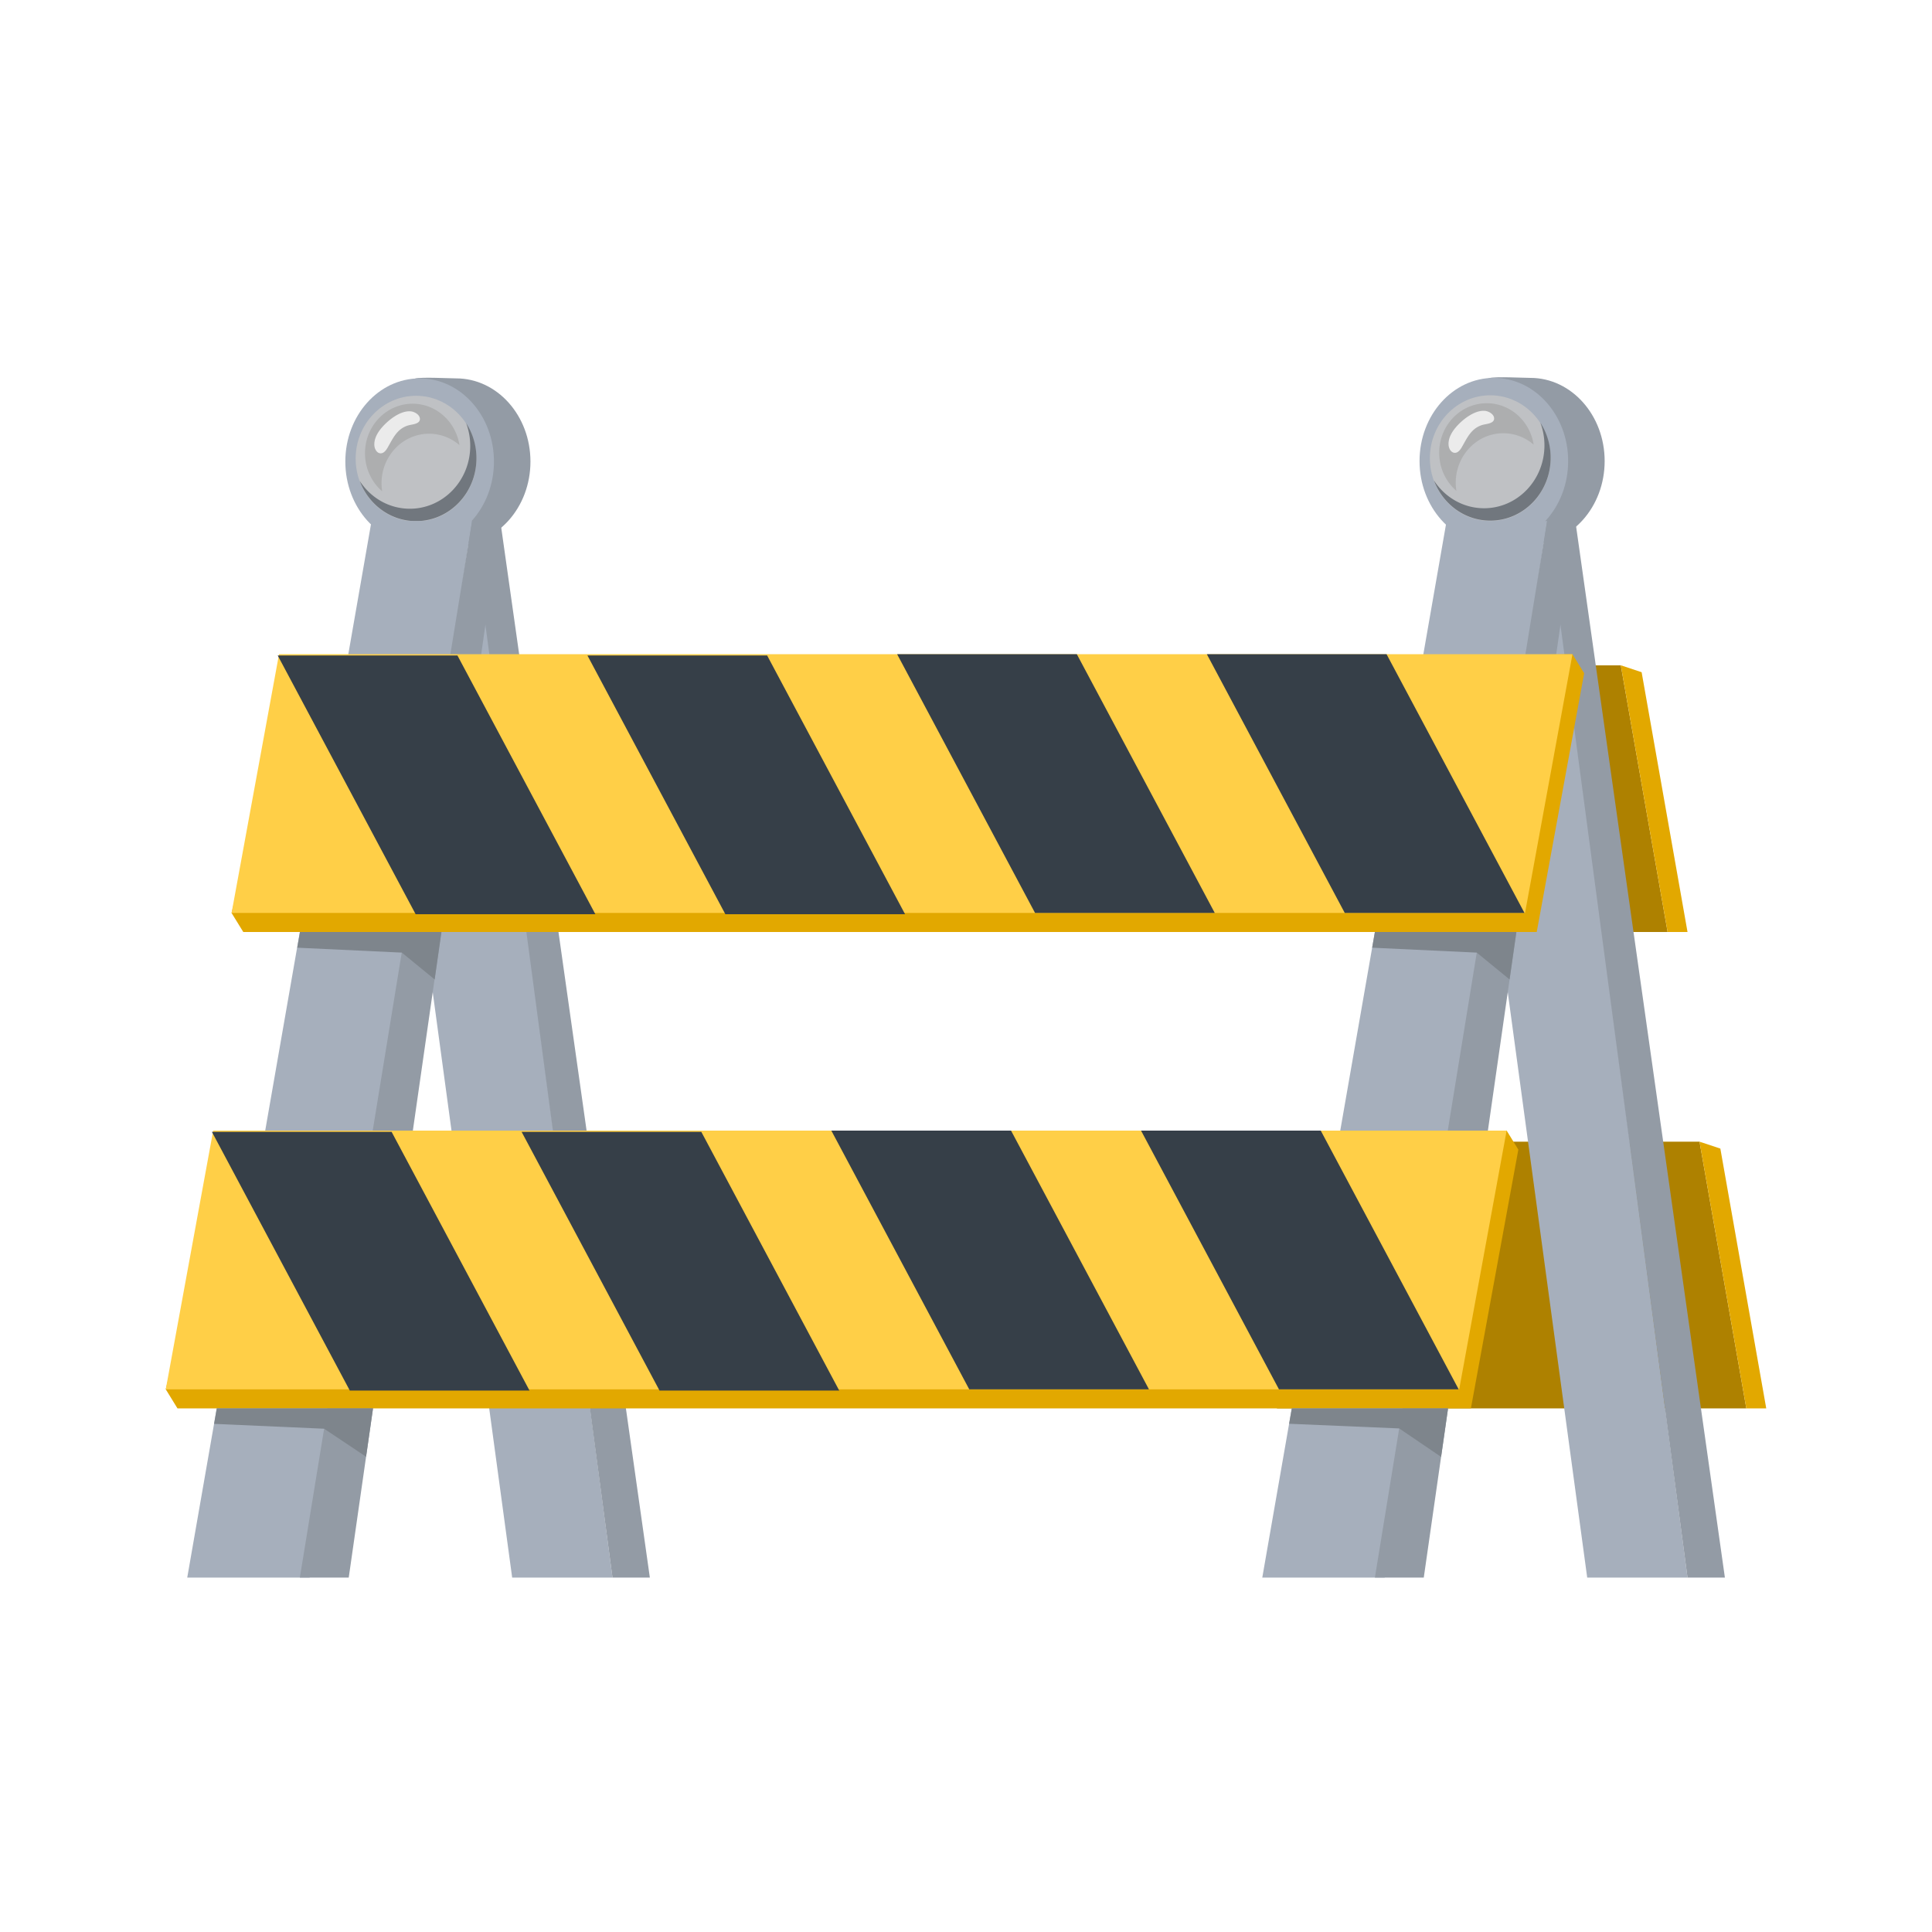 <svg width="338" height="338" viewBox="0 0 338 338" xmlns="http://www.w3.org/2000/svg">
    <defs>
        <filter x="-1.7%" y="-1.7%" width="103.4%" height="103.4%" filterUnits="objectBoundingBox" id="b8yq8rlgpa">
            <feOffset dy="2" in="SourceAlpha" result="shadowOffsetOuter1"/>
            <feGaussianBlur stdDeviation="2" in="shadowOffsetOuter1" result="shadowBlurOuter1"/>
            <feColorMatrix values="0 0 0 0 0 0 0 0 0 0 0 0 0 0 0 0 0 0 0.104 0" in="shadowBlurOuter1" result="shadowMatrixOuter1"/>
            <feMerge>
                <feMergeNode in="shadowMatrixOuter1"/>
                <feMergeNode in="SourceGraphic"/>
            </feMerge>
        </filter>
    </defs>
    <g filter="url(#b8yq8rlgpa)" transform="translate(-181 -223)" fill="none" fill-rule="evenodd">
        <path d="M247.801 301.749c0 8.037 5.82 14.552 13.001 14.552 7.18 0 13-6.515 13-14.552 0-8.037-5.82-14.552-13-14.552-1.103 0-6.104-.266-7.125.023-5.637 1.594-5.876 7.725-5.876 14.529" fill="#939BA5"/>
        <path d="M241.415 301.749c0 8.037 5.82 14.552 13.001 14.552 7.18 0 13-6.515 13-14.552 0-8.037-5.82-14.552-13-14.552-7.182 0-13.001 6.515-13.001 14.552" fill="#A6AFBC"/>
        <path d="M243.222 301.24c0 6.074 4.732 10.998 10.564 10.998 5.835 0 10.566-4.924 10.566-10.998 0-6.074-4.731-10.998-10.566-10.998-5.832 0-10.564 4.924-10.564 10.998" fill="#BFC1C4"/>
        <path d="M253.176 291.63c4.132 0 7.56 3.138 8.208 7.25a8.097 8.097 0 0 0-5.316-2c-4.595 0-8.32 3.878-8.32 8.661 0 .482.038.953.112 1.413-1.835-1.589-3.004-3.983-3.004-6.662 0-4.783 3.725-8.661 8.32-8.661" fill="#ADAEAF"/>
        <path d="M252.703 310.001c5.832 0 10.564-4.924 10.564-10.998a11.41 11.41 0 0 0-.714-3.974 11.265 11.265 0 0 1 1.8 6.14c0 6.074-4.732 10.998-10.567 10.998-4.488 0-8.318-2.914-9.85-7.023 1.898 2.93 5.115 4.857 8.767 4.857" fill="#71777E"/>
        <path d="M247.595 300.307h.01c.544-.006.93-.52 1.205-.99.45-.773.846-1.58 1.385-2.293.65-.862 1.461-1.444 2.521-1.67.663-.14 1.919-.266 1.728-1.232-.132-.658-.991-1.107-1.596-1.158a2.83 2.83 0 0 0-.236-.01c-1.72 0-3.606 1.509-4.666 2.684-.83.918-1.54 2.072-1.451 3.305.046.642.457 1.364 1.1 1.364" fill="#EBEBEB"/>
        <path d="M435.732 301.663c0 8.037 5.82 14.552 13 14.552s13-6.515 13-14.552c0-8.037-5.82-14.552-13-14.552-1.102 0-6.103-.265-7.124.024-5.636 1.593-5.876 7.725-5.876 14.528" fill="#939BA5"/>
        <path d="M429.346 301.663c0 8.037 5.82 14.552 13 14.552s13-6.515 13-14.552c0-8.037-5.82-14.552-13-14.552s-13 6.515-13 14.552" fill="#A6AFBC"/>
        <path fill="#AE8100" d="M464.56 337.396H385.95l4.686 46.656h82.109l-8.187-46.656"/>
        <path fill="#E2A800" d="m464.56 337.396 3.641 1.205 8.028 45.451h-3.483l-8.187-46.656"/>
        <path fill="#AE8100" d="M478.33 420.737H399.72l4.686 46.656h82.109l-8.186-46.656"/>
        <path fill="#A6AFBC" d="M476.23 497h-17.55l-22.712-167.335h18.123L476.229 497"/>
        <path fill="#A6AFBC" d="M451.666 312.153 423.245 497h-21.413l32.244-184.847h17.59"/>
        <path fill="#939BA5" d="M451.666 312.153h4.937L430.086 497h-8.552l30.132-184.847"/>
        <path fill="#939BA5" d="M456.603 312.153 482.768 497h-6.539l-23.522-176.371 3.896-8.476"/>
        <path fill="#A6AFBC" d="M288.154 497h-17.55l-22.711-167.335h18.121L288.154 497"/>
        <path fill="#A6AFBC" d="M263.59 312.153 235.169 497h-21.413l32.243-184.847h17.591"/>
        <path fill="#939BA5" d="M263.59 312.153h4.937L242.01 497h-8.552l30.132-184.847"/>
        <path fill="#939BA5" d="M268.527 312.153 294.692 497h-6.538l-23.522-176.371 3.895-8.476"/>
        <path fill="#E2A800" d="M223.563 384.052h226.285l8.299-45.266-2.048-3.332-224.237 3.332-10.348 41.935 2.049 3.331"/>
        <path fill="#FFCF47" d="M221.514 380.72H447.8l8.299-45.266H229.814l-8.3 45.267"/>
        <path fill="#363F48" d="M416.265 380.72h31.441l-24.13-45.266h-31.44l24.13 45.267M362.082 380.72h31.441l-24.13-45.266h-31.44l24.129 45.267M307.899 380.94h31.441l-24.13-45.266h-31.44l24.129 45.265M253.715 380.94h31.442l-24.129-45.266h-31.443l24.13 45.265"/>
        <path fill="#E2A800" d="M212.048 467.393h226.284l8.299-45.268-2.048-3.331-224.238 3.331L210 464.059l2.048 3.334"/>
        <path fill="#FFCF47" d="M210 464.06h226.284l8.299-45.266H218.297L210 464.059"/>
        <path fill="#363F48" d="M404.749 464.06h31.441l-24.13-45.266h-31.44l24.129 45.265M350.566 464.06h31.441l-24.13-45.266h-31.44l24.129 45.265M296.383 464.28h31.44l-24.129-45.265h-31.44l24.129 45.265M242.2 464.28h31.44l-24.129-45.265h-31.44l24.13 45.265"/>
        <path fill="#E2A800" d="m478.33 420.737 3.642 1.203L490 467.393h-3.484l-8.186-46.656"/>
        <path d="M431.153 301.154c0 6.075 4.73 10.999 10.565 10.999 5.835 0 10.565-4.924 10.565-10.999 0-6.073-4.73-10.997-10.565-10.997-5.835 0-10.565 4.924-10.565 10.997" fill="#BFC1C4"/>
        <path d="M441.106 291.545c4.133 0 7.56 3.138 8.208 7.249a8.092 8.092 0 0 0-5.316-2c-4.595 0-8.32 3.878-8.32 8.662 0 .481.04.952.112 1.412-1.835-1.588-3.004-3.983-3.004-6.662 0-4.783 3.725-8.66 8.32-8.66" fill="#ADAEAF"/>
        <path d="M440.633 309.916c5.835 0 10.565-4.924 10.565-10.998 0-1.402-.255-2.742-.715-3.975a11.265 11.265 0 0 1 1.8 6.14c0 6.075-4.73 10.999-10.565 10.999-4.488 0-8.32-2.915-9.85-7.024 1.897 2.93 5.115 4.858 8.765 4.858" fill="#71777E"/>
        <path d="M435.526 300.222h.01c.546-.006.931-.52 1.205-.99.45-.773.845-1.581 1.384-2.294.652-.862 1.461-1.443 2.523-1.67.662-.14 1.918-.266 1.727-1.232-.13-.657-.99-1.107-1.597-1.157a2.771 2.771 0 0 0-.234-.01c-1.721 0-3.606 1.508-4.668 2.683-.83.919-1.538 2.072-1.45 3.306.047.642.458 1.364 1.1 1.364" fill="#EBEBEB"/>
        <path fill="#7E858C" d="M434.333 467.393h-27.336l-.47 2.692 19.261.817 7.328 4.977 1.217-8.486M446.289 384.052h-24.755l-.479 2.745 18.303.86 5.74 4.699 1.19-8.304M258.233 384.052H233.48l-.478 2.745 18.302.86 5.74 4.699 1.19-8.304M246.259 467.393h-27.337l-.472 2.71 19.255.85 7.339 4.901 1.215-8.461"/>
    </g>
</svg>
